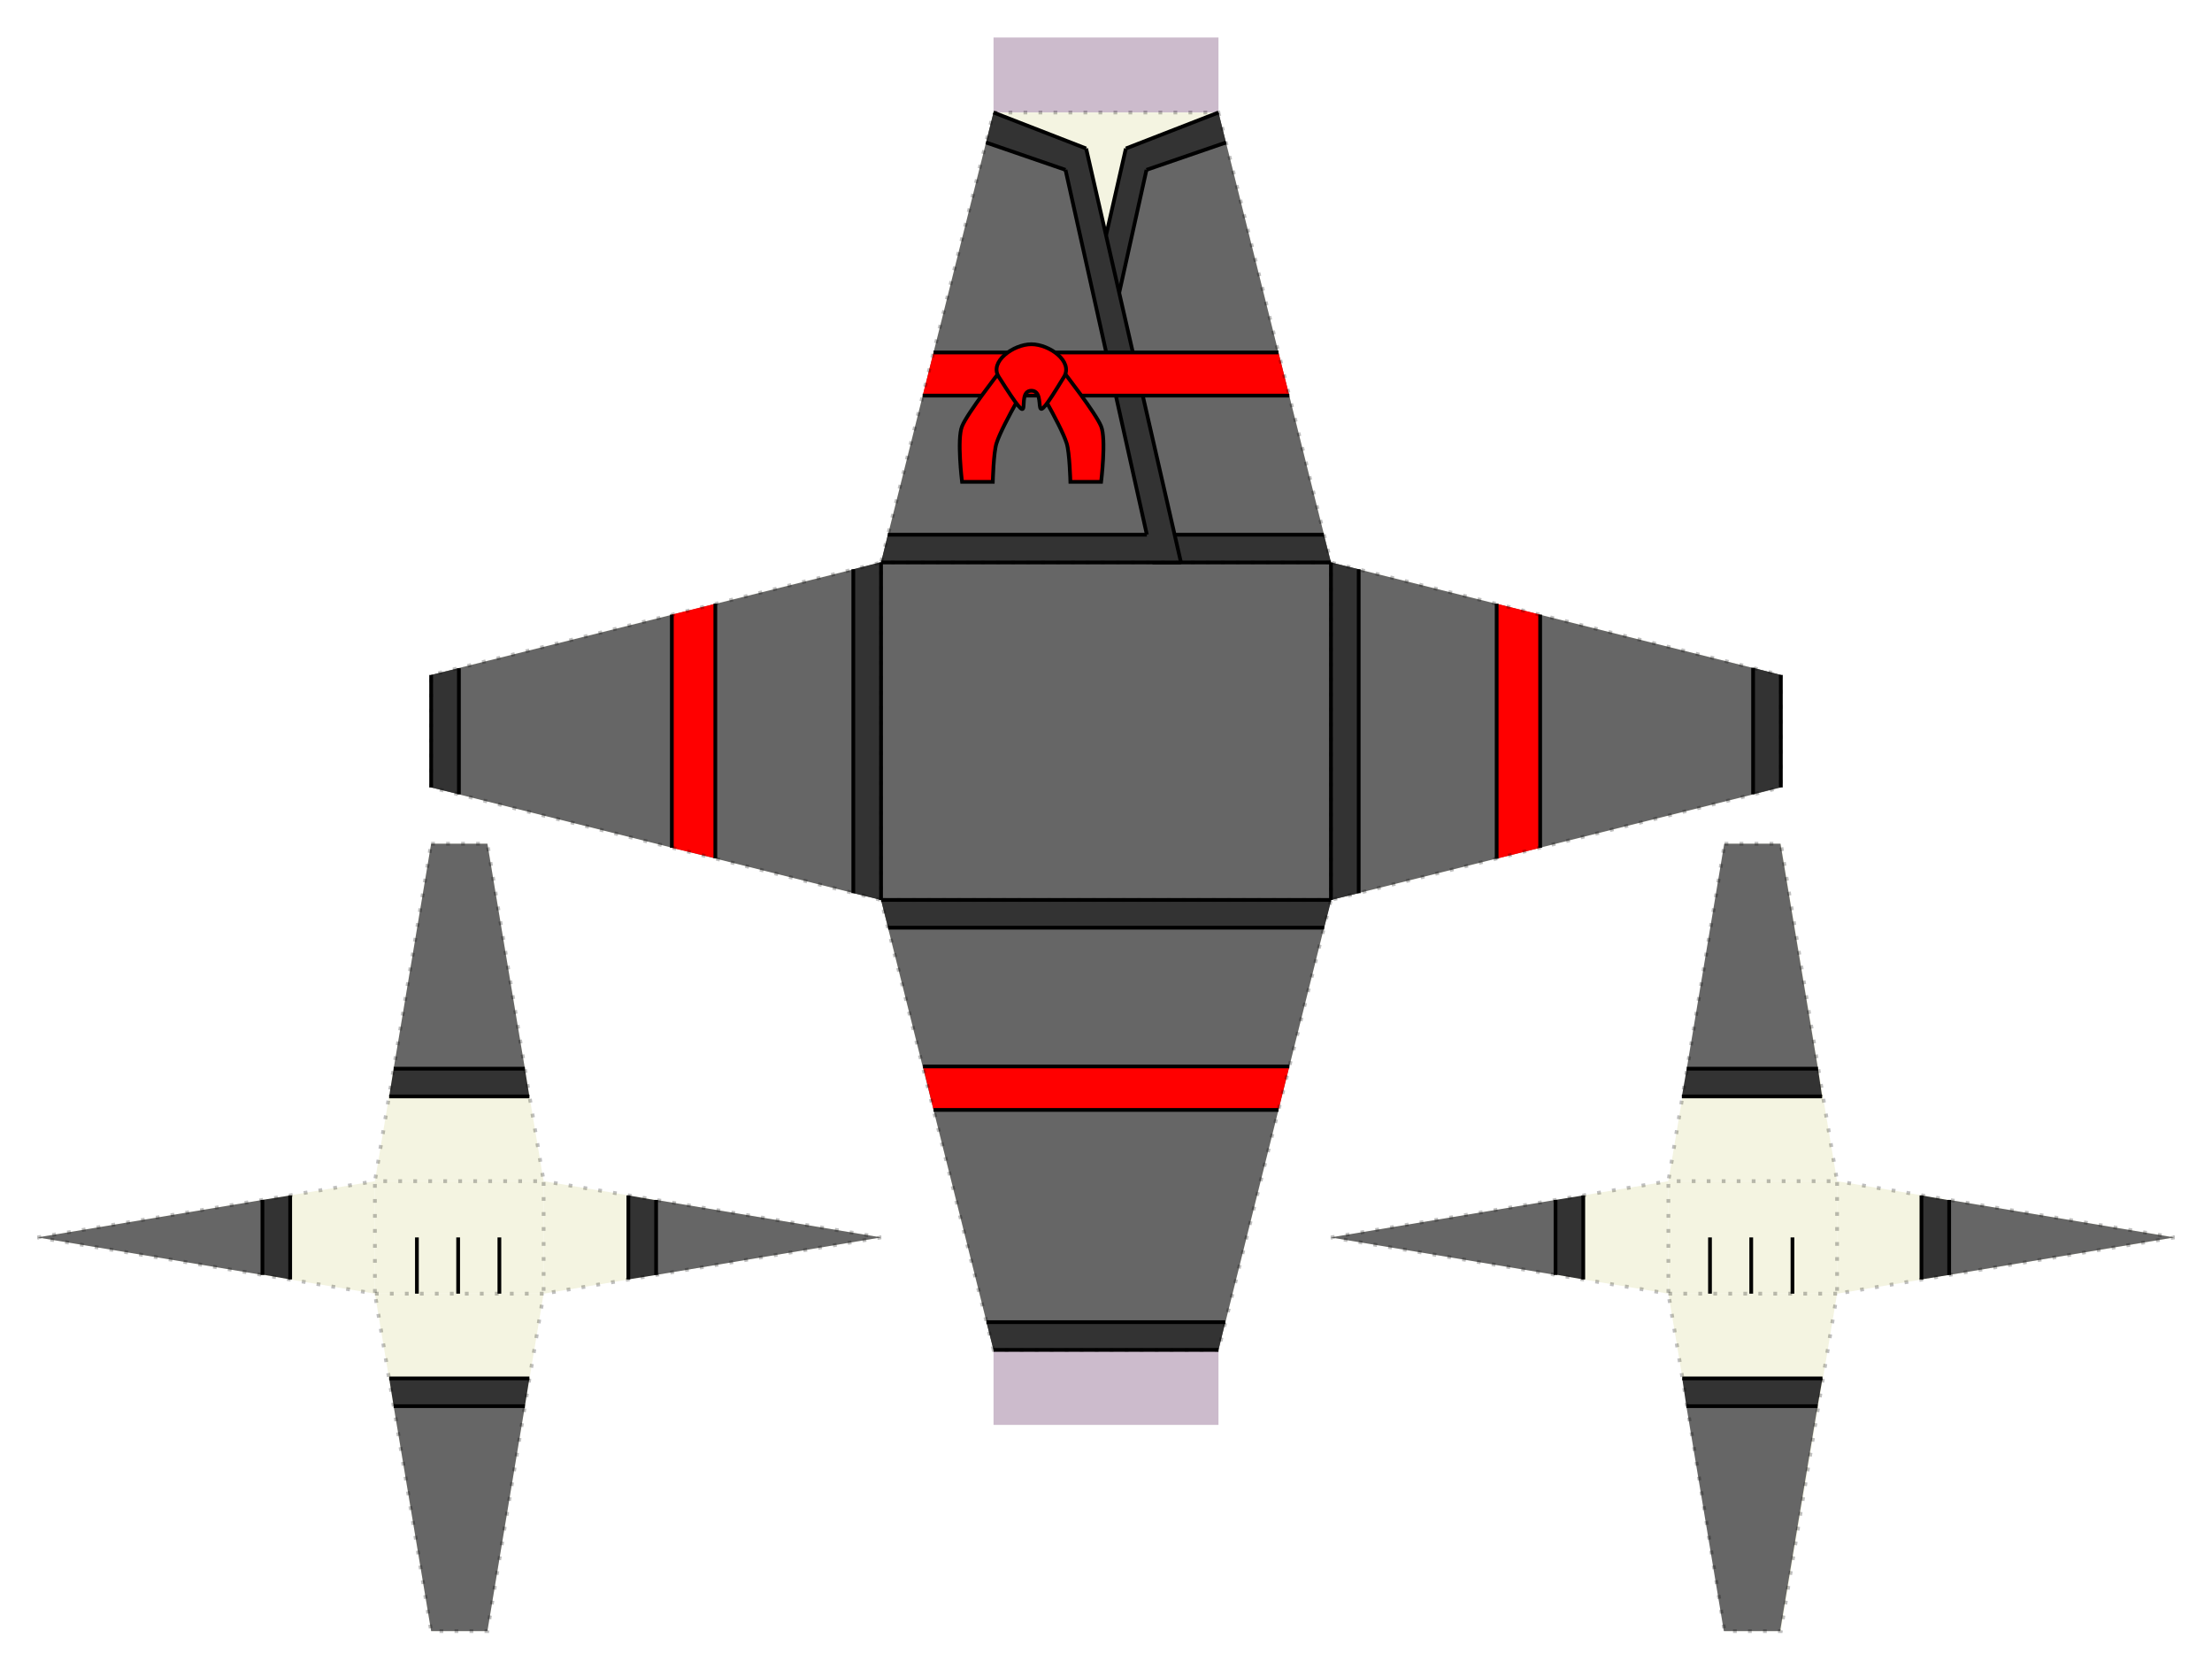 <?xml version="1.0" encoding="utf-8"?>
<!-- Generator: Adobe Illustrator 16.0.0, SVG Export Plug-In . SVG Version: 6.00 Build 0)  -->
<!DOCTYPE svg PUBLIC "-//W3C//DTD SVG 1.1//EN" "http://www.w3.org/Graphics/SVG/1.1/DTD/svg11.dtd">
<svg version="1.1" id="Layer" xmlns="http://www.w3.org/2000/svg" xmlns:xlink="http://www.w3.org/1999/xlink" x="0px" y="0px"
	 width="590px" height="445px" viewBox="0 0 590 445" enable-background="new 0 0 590 445" xml:space="preserve">
<g id="part">
	<g id="armLeft">
		<g id="background">
			<polygon id="color:skin" fill="#F4F4E1" points="445,315 490,315 490,345 445,345 			"/>
			<polygon id="color:skin" fill="#F4F4E1" points="460,225 475,225 490,315 445,315 			"/>
			<polygon id="color:skin" fill="#F4F4E1" points="445,345 490,345 475,435 460,435 			"/>
			<polygon id="color:skin" fill="#F4F4E1" points="580,330 490,345 490,315 			"/>
			<polygon id="color:skin" fill="#F4F4E1" points="355,330 445,315 445,345 			"/>
		</g>
		<g id="foreground">
			<line fill="none" stroke="#000000" stroke-miterlimit="10" x1="456.1" y1="345" x2="456.1" y2="330"/>
			<line fill="none" stroke="#000000" stroke-miterlimit="10" x1="467.1" y1="345" x2="467.1" y2="330"/>
			<line fill="none" stroke="#000000" stroke-miterlimit="10" x1="478.1" y1="345" x2="478.1" y2="330"/>
			<polygon id="color:1" fill="#666666" points="459.9,225 474.9,225 484.9,285 449.9,285 			"/>
			<polygon id="color:1" fill="#666666" points="579.9,330 519.9,340 519.9,320 			"/>
			<polygon id="color:1" fill="#666666" points="354.9,330 414.9,320 414.9,340 			"/>
			<polygon id="color:2" fill="#333333" points="486,292.4 448.6,292.4 449.9,285 484.9,285 			"/>
			<line fill="none" stroke="#000000" stroke-miterlimit="10" x1="449.9" y1="285" x2="484.9" y2="285"/>
			<line fill="none" stroke="#000000" stroke-miterlimit="10" x1="486" y1="292.4" x2="448.6" y2="292.4"/>
			<polygon id="color:1" fill="#666666" points="474.8,435 459.8,435 449.8,375 484.8,375 			"/>
			<polygon id="color:2" fill="#333333" points="448.7,367.6 486.1,367.6 484.8,375 449.8,375 			"/>
			<line fill="none" stroke="#000000" stroke-miterlimit="10" x1="484.8" y1="375" x2="449.8" y2="375"/>
			<line fill="none" stroke="#000000" stroke-miterlimit="10" x1="448.7" y1="367.6" x2="486.1" y2="367.6"/>
			<polygon id="color:2" fill="#333333" points="422.3,318.8 422.3,341.2 414.9,339.9 414.9,320 			"/>
			<line fill="none" stroke="#000000" stroke-miterlimit="10" x1="414.9" y1="320" x2="414.9" y2="340"/>
			<line fill="none" stroke="#000000" stroke-miterlimit="10" x1="422.3" y1="318.8" x2="422.3" y2="341.2"/>
			<polygon id="color:2" fill="#333333" points="512.5,341.2 512.5,318.8 519.9,320.1 519.9,340 			"/>
			<line fill="none" stroke="#000000" stroke-miterlimit="10" x1="512.5" y1="318.8" x2="512.5" y2="341.2"/>
			<line fill="none" stroke="#000000" stroke-miterlimit="10" x1="519.9" y1="320" x2="519.9" y2="340"/>
		</g>
		<g id="border">
			<polygon id="front" fill="none" points="445,315 490,315 490,345 445,345 			"/>
			<polygon id="top" opacity="0.25" fill="none" stroke="#000000" stroke-dasharray="1,3" enable-background="new    " points="
				460,225 475,225 490,315 445,315 			"/>
			
				<polygon id="bottom" opacity="0.25" fill="none" stroke="#000000" stroke-dasharray="1,3" enable-background="new    " points="
				445,345 490,345 475,435 460,435 			"/>
			<polygon id="left" opacity="0.25" fill="none" stroke="#000000" stroke-dasharray="1,3" enable-background="new    " points="
				580,330 490,345 490,315 			"/>
			
				<polygon id="right" opacity="0.25" fill="none" stroke="#000000" stroke-dasharray="1,3" enable-background="new    " points="
				355,330 445,315 445,345 			"/>
		</g>
		<g id="outline" display="none">
			<polygon display="inline" fill="none" stroke="#000000" stroke-miterlimit="10" points="475,225 500,305 490,315 580,330 
				490,345 500,355 475,435 460,435 435,355 445,345 355,330 445,315 435,305 460,225 			"/>
		</g>
	</g>
	<g id="armRight">
		<g id="background">
			<polygon id="color:skin" fill="#F4F4E1" points="100,315 145,315 145,345 100,345 			"/>
			<polygon id="color:skin" fill="#F4F4E1" points="115,225 130,225 145,315 100,315 			"/>
			<polygon id="color:skin" fill="#F4F4E1" points="100,345 145,345 130,435 115,435 			"/>
			<polygon id="color:skin" fill="#F4F4E1" points="235,330 145,345 145,315 			"/>
			<polygon id="color:skin" fill="#F4F4E1" points="10,330 100,315 100,345 			"/>
		</g>
		<g id="foreground">
			<line fill="none" stroke="#000000" stroke-miterlimit="10" x1="111.2" y1="345" x2="111.2" y2="330"/>
			<line fill="none" stroke="#000000" stroke-miterlimit="10" x1="122.2" y1="345" x2="122.2" y2="330"/>
			<line fill="none" stroke="#000000" stroke-miterlimit="10" x1="133.2" y1="345" x2="133.2" y2="330"/>
			<polygon id="color:1" fill="#666666" points="115,225 130,225 140,285 105,285 			"/>
			<polygon id="color:1" fill="#666666" points="235,330 175,340 175,320 			"/>
			<polygon id="color:1" fill="#666666" points="10,330 70,320 70,340 			"/>
			<polygon id="color:2" fill="#333333" points="141.2,292.4 103.8,292.4 105,285 140,285 			"/>
			<line fill="none" stroke="#000000" stroke-miterlimit="10" x1="105" y1="285" x2="140" y2="285"/>
			<line fill="none" stroke="#000000" stroke-miterlimit="10" x1="141.2" y1="292.4" x2="103.8" y2="292.4"/>
			<polygon id="color:1" fill="#666666" points="130,435 115,435 105,375 140,375 			"/>
			<polygon id="color:2" fill="#333333" points="103.8,367.6 141.2,367.6 140,375 105,375 			"/>
			<line fill="none" stroke="#000000" stroke-miterlimit="10" x1="140" y1="375" x2="105" y2="375"/>
			<line fill="none" stroke="#000000" stroke-miterlimit="10" x1="103.8" y1="367.6" x2="141.2" y2="367.6"/>
			<polygon id="color:2" fill="#333333" points="77.4,318.8 77.4,341.2 70,339.9 70,320 			"/>
			<line fill="none" stroke="#000000" stroke-miterlimit="10" x1="70" y1="320" x2="70" y2="340"/>
			<line fill="none" stroke="#000000" stroke-miterlimit="10" x1="77.4" y1="318.8" x2="77.4" y2="341.2"/>
			<polygon id="color:2" fill="#333333" points="167.6,341.2 167.6,318.8 175,320.1 175,340 			"/>
			<line fill="none" stroke="#000000" stroke-miterlimit="10" x1="167.6" y1="318.8" x2="167.6" y2="341.2"/>
			<line fill="none" stroke="#000000" stroke-miterlimit="10" x1="175" y1="320" x2="175" y2="340"/>
		</g>
		<g id="border">
			<polygon id="front" fill="none" points="100,315 145,315 145,345 100,345 			"/>
			<polygon id="top" opacity="0.25" fill="none" stroke="#000000" stroke-dasharray="1,3" enable-background="new    " points="
				115,225 130,225 145,315 100,315 			"/>
			
				<polygon id="bottom" opacity="0.25" fill="none" stroke="#000000" stroke-dasharray="1,3" enable-background="new    " points="
				100,345 145,345 130,435 115,435 			"/>
			<polygon id="left" opacity="0.25" fill="none" stroke="#000000" stroke-dasharray="1,3" enable-background="new    " points="
				235,330 145,345 145,315 			"/>
			
				<polygon id="right" opacity="0.25" fill="none" stroke="#000000" stroke-dasharray="1,3" enable-background="new    " points="
				10,330 100,315 100,345 			"/>
		</g>
		<g id="outline" display="none">
			<polygon display="inline" fill="none" stroke="#000000" stroke-miterlimit="10" points="130,225 155,305 145,315 235,330 
				145,345 155,355 130,435 115,435 90,355 100,345 10,330 100,315 90,305 115,225 			"/>
		</g>
	</g>
	<g id="torso">
		<g id="background">
			<rect id="color:skin" x="265" y="10" fill="#CCBBCC" width="60" height="20"/>
			<rect id="color:skin" x="265" y="360" fill="#CCBBCC" width="60" height="20"/>
			<polygon id="color:skin" fill="#F4F4E1" points="235,150 355,150 355,240 235,240 			"/>
			<polygon id="color:skin" fill="#F4F4E1" points="265,30 325,30 355,150 235,150 			"/>
			<polygon id="color:skin" fill="#F4F4E1" points="325,360 265,360 235,240 355,240 			"/>
			<polygon id="color:skin" fill="#F4F4E1" points="115,210 115,180 235,150 235,240 			"/>
			<polygon id="color:skin" fill="#F4F4E1" points="475,180 475,210 355,240 355,150 			"/>
		</g>
		<g id="foreground">
			<polygon id="color:1" fill="#666666" points="115,210 235,240 265,360 325,360 355,240 475,210 475,180 355,150 325,30 
				300.3,39.6 295,62.6 289.7,39.6 265,30 235,150 115,180 			"/>
			<polygon id="color:2" fill="#333333" points="355,150 307.4,150 309.2,142.6 353.1,142.6 			"/>
			<line fill="none" stroke="#000000" stroke-miterlimit="10" x1="353.1" y1="142.6" x2="309.2" y2="142.6"/>
			<line fill="none" stroke="#000000" stroke-miterlimit="10" x1="355" y1="150" x2="307.4" y2="150"/>
			<polygon id="color:2" fill="#333333" points="296.7,86.3 305.8,45.3 327,38 325,30 300.3,39.6 293.3,70.3 			"/>
			<line fill="none" stroke="#000000" stroke-miterlimit="10" x1="300.3" y1="39.6" x2="293.3" y2="70.3"/>
			<line fill="none" stroke="#000000" stroke-miterlimit="10" x1="305.8" y1="45.3" x2="296.7" y2="86.3"/>
			<polygon id="color:2" fill="#333333" points="307.5,150 235,150 236.8,142.6 306.1,142.6 284.2,45.3 263,38 265,30 289.7,39.6 
				315,150 			"/>
			<line fill="none" stroke="#000000" stroke-miterlimit="10" x1="265" y1="30" x2="289.7" y2="39.6"/>
			<line fill="none" stroke="#000000" stroke-miterlimit="10" x1="289.7" y1="39.6" x2="315" y2="150"/>
			<line fill="none" stroke="#000000" stroke-miterlimit="10" x1="315" y1="150" x2="235" y2="150"/>
			<line fill="none" stroke="#000000" stroke-miterlimit="10" x1="305.9" y1="142.6" x2="236.8" y2="142.6"/>
			<line fill="none" stroke="#000000" stroke-miterlimit="10" x1="305.9" y1="142.6" x2="284.2" y2="45.3"/>
			<line fill="none" stroke="#000000" stroke-miterlimit="10" x1="284.2" y1="45.3" x2="263" y2="38"/>
			<line fill="none" stroke="#000000" stroke-miterlimit="10" x1="325" y1="30" x2="300.3" y2="39.6"/>
			<line fill="none" stroke="#000000" stroke-miterlimit="10" x1="327" y1="38" x2="305.8" y2="45.3"/>
			<polygon id="color:3" fill="#FF0000" points="343.9,105.5 246.1,105.5 249,94 341,94 			"/>
			<line fill="none" stroke="#000000" stroke-miterlimit="10" x1="249" y1="94" x2="341" y2="94"/>
			<line fill="none" stroke="#000000" stroke-miterlimit="10" x1="246.1" y1="105.5" x2="343.9" y2="105.5"/>
			<path id="color:3" fill="#FF0000" stroke="#000000" stroke-miterlimit="10" d="M274.5,99.2h9.2c0,0,8.6,11,10,14.5
				c1.4,3.4,0,14.8,0,14.8h-8.2c0,0-0.2-7.9-1-10.3C282.9,113.1,274.5,99.2,274.5,99.2z"/>
			<path id="color:3" fill="#FF0000" stroke="#000000" stroke-miterlimit="10" d="M275.8,99.2h-9.2c0,0-8.6,11-10,14.5
				c-1.4,3.4,0,14.8,0,14.8h8.2c0,0,0.2-7.9,1-10.3C267.4,113.1,275.8,99.2,275.8,99.2z"/>
			<path id="color:3" fill="#FF0000" stroke="#000000" stroke-miterlimit="10" d="M283.8,100.5c-10.2,16.8-3.9,3.7-8.7,3.7
				s2,13.2-8.7-3.7c-2.6-4,3.9-8.7,8.7-8.7S286.3,96.4,283.8,100.5z"/>
			<polygon id="color:2" fill="#333333" points="235,240 355.1,240 353.2,247.4 236.9,247.4 			"/>
			<line fill="none" stroke="#000000" stroke-miterlimit="10" x1="235" y1="240" x2="355" y2="240"/>
			<line fill="none" stroke="#000000" stroke-miterlimit="10" x1="353.2" y1="247.4" x2="236.9" y2="247.4"/>
			<polygon id="color:2" fill="#333333" points="263.1,352.6 326.8,352.6 325,360 265,360 			"/>
			<line fill="none" stroke="#000000" stroke-miterlimit="10" x1="263.1" y1="352.6" x2="326.8" y2="352.6"/>
			<line fill="none" stroke="#000000" stroke-miterlimit="10" x1="325" y1="360" x2="265" y2="360"/>
			<polygon id="color:2" fill="#333333" points="235,149.9 235,240 227.6,238.2 227.6,151.8 			"/>
			<polygon id="color:3" fill="#FF0000" points="246.2,284.4 343.9,284.4 341,296 249,296 			"/>
			<line fill="none" stroke="#000000" stroke-miterlimit="10" x1="246.2" y1="284.4" x2="343.9" y2="284.4"/>
			<line fill="none" stroke="#000000" stroke-miterlimit="10" x1="341" y1="296" x2="249" y2="296"/>
			<line fill="none" stroke="#000000" stroke-miterlimit="10" x1="227.6" y1="151.8" x2="227.6" y2="238.2"/>
			<line fill="none" stroke="#000000" stroke-miterlimit="10" x1="235" y1="150" x2="235" y2="240"/>
			<polygon id="color:3" fill="#FF0000" points="190.8,161 190.8,228.9 179.2,226.1 179.2,163.9 			"/>
			<line fill="none" stroke="#000000" stroke-miterlimit="10" x1="190.8" y1="161" x2="190.8" y2="228.9"/>
			<line fill="none" stroke="#000000" stroke-miterlimit="10" x1="179.2" y1="163.9" x2="179.2" y2="226.1"/>
			<polygon id="color:2" fill="#333333" points="122.4,178.2 122.4,211.8 115,210 115,180 			"/>
			<line fill="none" stroke="#000000" stroke-miterlimit="10" x1="115" y1="210" x2="115" y2="180"/>
			<line fill="none" stroke="#000000" stroke-miterlimit="10" x1="122.4" y1="178.2" x2="122.4" y2="211.8"/>
			<polygon id="color:2" fill="#333333" points="355,240 355,150 362.4,151.8 362.4,238.2 			"/>
			<line fill="none" stroke="#000000" stroke-miterlimit="10" x1="362.4" y1="238.2" x2="362.4" y2="151.8"/>
			<line fill="none" stroke="#000000" stroke-miterlimit="10" x1="355" y1="240" x2="355" y2="150"/>
			<polygon id="color:3" fill="#FF0000" points="399.2,229 399.2,161 410.8,163.9 410.8,226.1 			"/>
			<line fill="none" stroke="#000000" stroke-miterlimit="10" x1="399.2" y1="229" x2="399.2" y2="161"/>
			<line fill="none" stroke="#000000" stroke-miterlimit="10" x1="410.8" y1="226.1" x2="410.8" y2="163.9"/>
			<polygon id="color:2" fill="#333333" points="467.6,211.8 467.6,178.1 475,180 475,209.9 			"/>
			<line fill="none" stroke="#000000" stroke-miterlimit="10" x1="475" y1="180" x2="475" y2="210"/>
			<line fill="none" stroke="#000000" stroke-miterlimit="10" x1="467.6" y1="211.8" x2="467.6" y2="178.1"/>
		</g>
		<g id="border">
			<polygon id="bottom" fill="none" points="235,150 355,150 355,240 235,240 			"/>
			
				<polygon id="front" opacity="0.25" fill="none" stroke="#000000" stroke-miterlimit="10" stroke-dasharray="1,3" enable-background="new    " points="
				265,30 325,30 355,150 235,150 			"/>
			
				<polygon id="back" opacity="0.25" fill="none" stroke="#000000" stroke-miterlimit="10" stroke-dasharray="1,3" enable-background="new    " points="
				325,360 265,360 235,240 355,240 			"/>
			
				<polygon id="right" opacity="0.25" fill="none" stroke="#000000" stroke-miterlimit="10" stroke-dasharray="1,3" enable-background="new    " points="
				115,210 115,180 235,150 235,240 			"/>
			
				<polygon id="left" opacity="0.25" fill="none" stroke="#000000" stroke-miterlimit="10" stroke-dasharray="1,3" enable-background="new    " points="
				475,180 475,210 355,240 355,150 			"/>
		</g>
		<g id="outline" display="none">
			<polygon display="inline" fill="none" stroke="#000000" stroke-miterlimit="10" points="325,10 265,10 265,30 255,40 225,140 
				235,150 115,180 115,210 235,240 225,250 255,350 265,360 265,380 325,380 325,360 335,350 365,250 355,240 475,210 475,180 
				355,150 365,140 335,40 325,30 			"/>
			<line display="inline" fill="none" stroke="#000000" stroke-miterlimit="10" x1="250" y1="175" x2="340" y2="175"/>
			<line display="inline" fill="none" stroke="#000000" stroke-miterlimit="10" x1="250" y1="215" x2="340" y2="215"/>
		</g>
	</g>
</g>
</svg>
